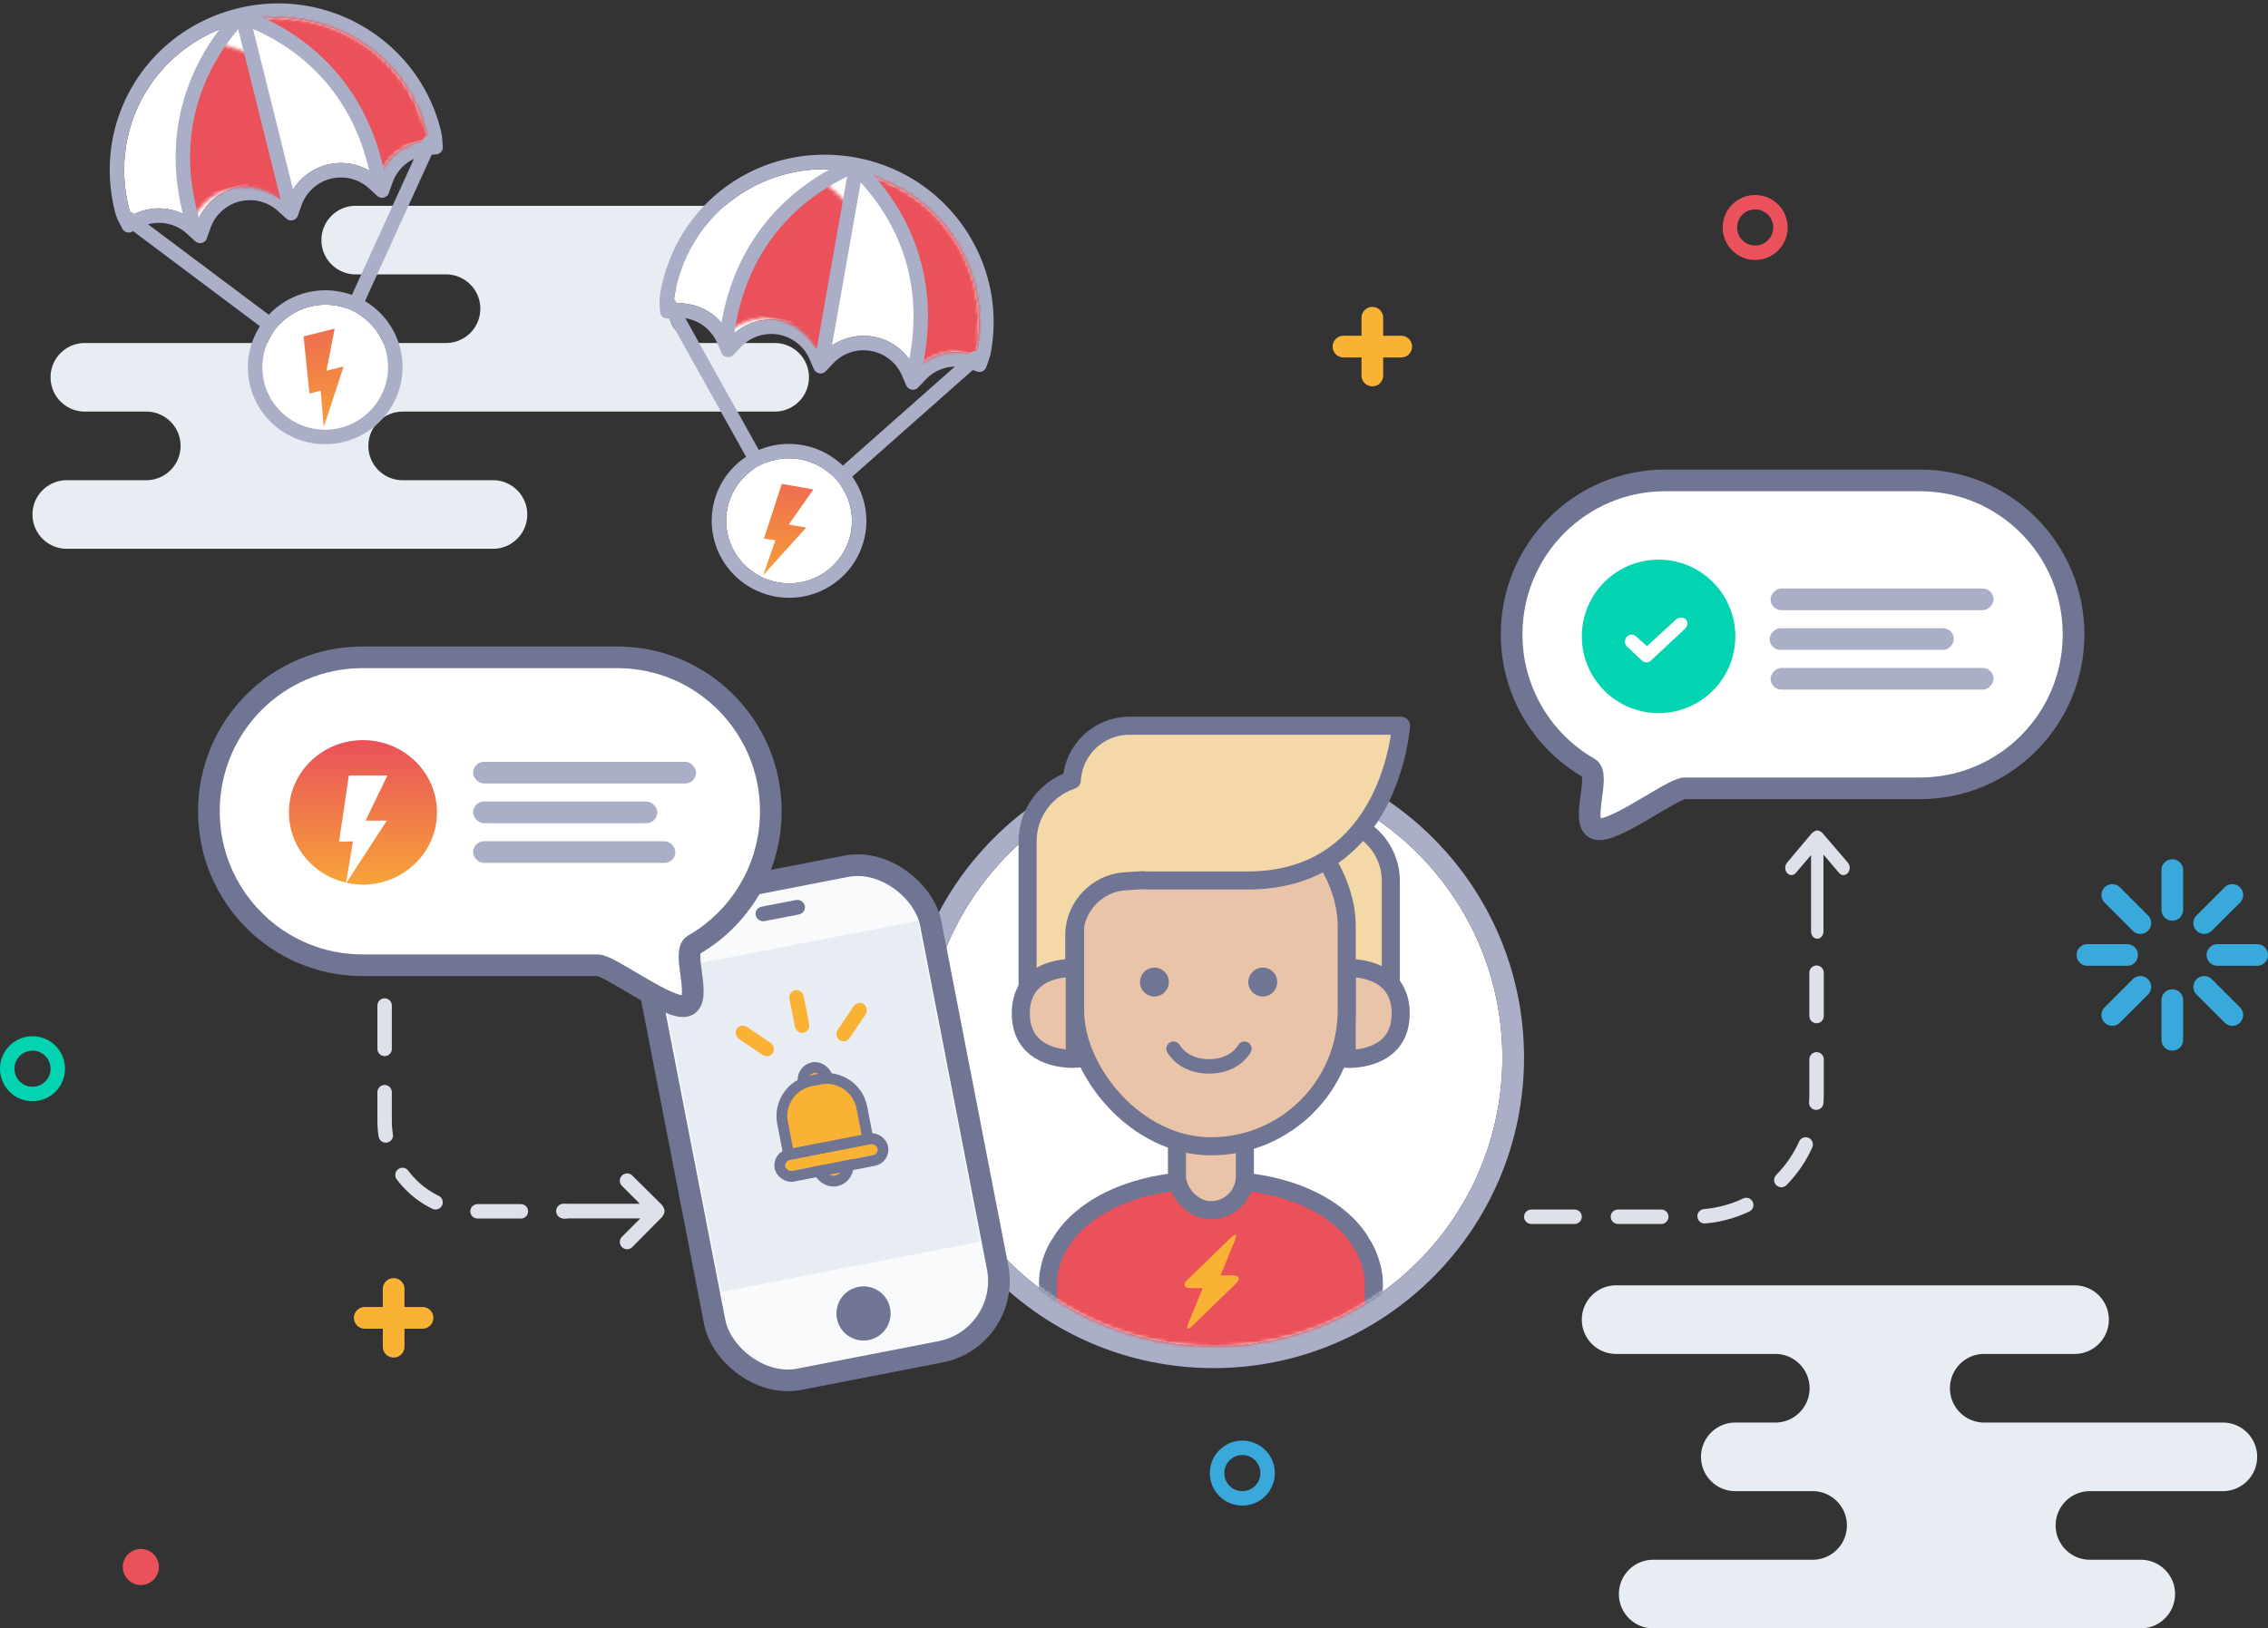 <svg width="628" height="451" viewBox="0 0 628 451" xmlns="http://www.w3.org/2000/svg" xmlns:xlink="http://www.w3.org/1999/xlink"><rect x="0" y="0" width="628" height="451" fill="#333333" stroke="none"/><title>06E7E578-F8CF-4858-9A85-E364BFE00A2D</title><defs><circle id="a" cx="80" cy="80" r="80"/><rect id="c" y="23.829" width="26" height="3.131" rx="1.566"/><linearGradient x1="50%" y1="118.011%" x2="50%" y2=".277%" id="d"><stop stop-color="#F9B233" offset="0%"/><stop stop-color="#EA515A" offset="100%"/></linearGradient><path d="M85.838 46.246c.107-.626.162-1.27.162-1.933C86 20.944 66.972 2 43.5 2S1 20.39 1 44.313c0 .763.087 1.504.254 2.223a15.573 15.573 0 0 1 3.996-.518c5.42 0 10.194 2.773 12.986 6.982 2.792-4.209 7.566-6.982 12.986-6.982 5.42 0 10.195 2.773 12.986 6.982 2.792-4.209 7.566-6.982 12.986-6.982 5.42 0 10.195 2.773 12.987 6.982 2.791-4.209 7.565-6.982 12.986-6.982.91 0 1.803.078 2.67.228z" id="e"/><ellipse id="g" cx="17.415" cy="17.304" rx="17.415" ry="17.304"/><linearGradient x1="49.998%" y1="140.769%" x2="49.998%" y2="-62.667%" id="h"><stop stop-color="#F9B233" offset="0%"/><stop stop-color="#EA515A" offset="100%"/></linearGradient><path d="M85.838 46.246c.107-.626.162-1.27.162-1.933C86 20.944 66.972 2 43.5 2S1 20.39 1 44.313c0 .763.087 1.504.254 2.223a15.573 15.573 0 0 1 3.996-.518c5.42 0 10.194 2.773 12.986 6.982 2.792-4.209 7.566-6.982 12.986-6.982 5.42 0 10.195 2.773 12.986 6.982 2.792-4.209 7.566-6.982 12.986-6.982 5.42 0 10.195 2.773 12.987 6.982 2.791-4.209 7.565-6.982 12.986-6.982.91 0 1.803.078 2.67.228z" id="i"/><ellipse id="k" cx="17.415" cy="17.304" rx="17.415" ry="17.304"/></defs><g fill="none" fill-rule="evenodd"><path d="M117.5 114h-6.003c-5.25 0-9.497 4.253-9.497 9.5 0 5.248 4.252 9.5 9.497 9.5h6.003-101 24.003c5.25 0 9.497-4.253 9.497-9.5 0-5.248-4.252-9.5-9.497-9.5H16.5h101zm92-38h-101 15.003c5.245 0 9.497 4.252 9.497 9.5 0 5.247-4.248 9.5-9.497 9.5H108.5h101-15.003c-5.245 0-9.497-4.252-9.497-9.5 0-5.247 4.248-9.5 9.497-9.5H209.5zM89 66.5c0-5.247 4.248-9.5 9.497-9.5h131.006c5.245 0 9.497 4.252 9.497 9.5 0 5.247-4.248 9.5-9.497 9.5H98.497C93.252 76 89 71.748 89 66.5zm-80 76c0-5.247 4.25-9.5 9.498-9.5h118.004c5.246 0 9.498 4.252 9.498 9.5 0 5.247-4.25 9.5-9.498 9.5H18.498C13.252 152 9 147.748 9 142.5zm5-38c0-5.247 4.254-9.5 9.5-9.5h191a9.5 9.5 0 0 1 9.5 9.5c0 5.247-4.254 9.5-9.5 9.5h-191a9.5 9.5 0 0 1-9.5-9.5zM582.067 413h-83.9 3.735c5.246 0 9.498 4.252 9.498 9.5 0 5.247-4.245 9.5-9.498 9.5h-3.735 83.9-3.37c-5.245 0-9.497-4.252-9.497-9.5 0-5.247 4.245-9.5 9.498-9.5h3.369zm-21.6-38h-74.434 5.536c5.245 0 9.498 4.252 9.498 9.5 0 5.247-4.245 9.5-9.498 9.5h-5.536 74.434-11.036c-5.245 0-9.498-4.252-9.498-9.5 0-5.247 4.245-9.5 9.498-9.5h11.036zM438 365.5c0-5.247 4.25-9.5 9.49-9.5h126.953c5.241 0 9.49 4.252 9.49 9.5 0 5.247-4.249 9.5-9.49 9.5H447.49c-5.242 0-9.491-4.252-9.491-9.5zm10.267 76c0-5.247 4.259-9.5 9.502-9.5h134.995c5.248 0 9.503 4.252 9.503 9.5 0 5.247-4.26 9.5-9.503 9.5H457.769c-5.248 0-9.502-4.252-9.502-9.5zm22.733-38c0-5.247 4.26-9.5 9.503-9.5h134.994c5.249 0 9.503 4.252 9.503 9.5 0 5.247-4.26 9.5-9.503 9.5H480.503c-5.249 0-9.503-4.252-9.503-9.5z" fill="#E8ECF3"/><g transform="translate(4 58)"><path d="M108 304v-4.999a3 3 0 1 0-6 0V304h-4.999a3 3 0 1 0 0 6H102v4.999a3 3 0 1 0 6 0V310h4.999a3 3 0 1 0 0-6H108z" fill="#F9B233"/><circle stroke="#EA515A" stroke-width="4" cx="482" cy="5" r="7"/><circle stroke="#39A9DB" stroke-width="4" cx="340" cy="350" r="7"/><circle stroke="#02D4B1" stroke-width="4" cx="5" cy="238" r="7"/><circle fill="#EA515A" cx="35" cy="376" r="5"/><path d="M594.5 183c0-1.657 1.347-3 3-3 1.657 0 3 1.334 3 3v11c0 1.657-1.347 3-3 3-1.657 0-3-1.334-3-3v-11zm17.496 4.762a3.002 3.002 0 0 1 4.242 0 2.994 2.994 0 0 1 0 4.242l-7.778 7.778a3.002 3.002 0 0 1-4.242 0 2.994 2.994 0 0 1 0-4.242l7.778-7.778zM621 203.5c1.657 0 3 1.347 3 3 0 1.657-1.334 3-3 3h-11c-1.657 0-3-1.347-3-3 0-1.657 1.334-3 3-3h11zm-4.762 17.496a3.002 3.002 0 0 1 0 4.242 2.994 2.994 0 0 1-4.242 0l-7.778-7.778a3.002 3.002 0 0 1 0-4.242 2.994 2.994 0 0 1 4.242 0l7.778 7.778zM600.5 230c0 1.657-1.347 3-3 3-1.657 0-3-1.334-3-3v-11c0-1.657 1.347-3 3-3 1.657 0 3 1.334 3 3v11zm-17.496-4.762a3.002 3.002 0 0 1-4.242 0 2.994 2.994 0 0 1 0-4.242l7.778-7.778a3.002 3.002 0 0 1 4.242 0 2.994 2.994 0 0 1 0 4.242l-7.778 7.778zM574 209.5c-1.657 0-3-1.347-3-3 0-1.657 1.334-3 3-3h11c1.657 0 3 1.347 3 3 0 1.657-1.334 3-3 3h-11zm4.762-17.496a3.002 3.002 0 0 1 0-4.242 2.994 2.994 0 0 1 4.242 0l7.778 7.778a3.002 3.002 0 0 1 0 4.242 2.994 2.994 0 0 1-4.242 0l-7.778-7.778z" fill="#39A9DB"/><path d="M379 35v-4.999a3 3 0 1 0-6 0V35h-4.999a3 3 0 1 0 0 6H373v4.999a3 3 0 1 0 6 0V41h4.999a3 3 0 1 0 0-6H379z" fill="#F9B233"/></g><g transform="translate(256 212.921)"><mask id="b" fill="#fff"><use xlink:href="#a"/></mask><use fill="#FFF" xlink:href="#a"/><circle stroke="#AAAFC7" stroke-width="6" cx="80" cy="80" r="83"/><path d="M34.174 142.257c0-3.319 1.453-8.277 3.48-10.876 0 0 8.33-17.499 41.641-17.499s41.64 17.499 41.64 17.499c1.923 2.688 3.481 7.547 3.481 10.876v31.266H34.174v-31.266z" stroke="#6F7592" stroke-width="5" fill="#EA515A" stroke-linejoin="round" mask="url(#b)"/></g><g transform="translate(282.654 201)"><path d="M68.622 43.019c0-9.348 7.573-16.926 16.92-16.926 9.345 0 16.92 7.572 16.92 16.926v38.055h-33.84V43.019z" stroke="#6F7592" stroke-width="5" fill="#F4D8A8"/><rect stroke="#6F7592" stroke-width="5" fill="#EAC4A9" x="43.241" y="103.439" width="18.8" height="30.752" rx="9.4"/><path d="M90.242 67.109v25.16s14.954.923 14.954-12.58-14.954-12.58-14.954-12.58z" stroke="#6F7592" stroke-width="5" fill="#EAC4A9"/><rect stroke="#6F7592" stroke-width="5" fill="#EAC4A9" x="15.04" y="17.706" width="75.202" height="98.779" rx="37.601"/><path d="M14.127 15.066C7.01 17.423 1.88 24.126 1.88 32.028v49.046h12.925V57.982c0-7.723 6.253-14.393 13.967-14.885l4.881-.312c.62.054 1.248.081 1.882.081h27.24C102.571 42.866 105.282 0 105.282 0H30.1c-8.533 0-15.494 6.665-15.973 15.066z" stroke="#6F7592" stroke-width="5" fill="#F4D8A8" stroke-linejoin="round"/><path d="M14.954 67.095v25.161S0 93.18 0 79.676s14.954-12.58 14.954-12.58z" stroke="#6F7592" stroke-width="5" fill="#EAC4A9"/><circle fill="#6F7592" cx="37" cy="71" r="4"/><circle fill="#6F7592" cx="67" cy="71" r="4"/><path d="M42.301 89.46s2.516 4.898 9.81 4.898c7.294 0 9.81-4.898 9.81-4.898" stroke="#6F7592" stroke-width="4" stroke-linecap="round" stroke-linejoin="round"/></g><path d="M341.948 343.504c.676-1.657.19-1.997-1.085-.758l-12.12 11.777c-1.276 1.24-.867 2.245.914 2.245h3.365l-3.97 9.728c-.676 1.657-.19 1.997 1.085.758l12.12-11.777c1.276-1.24.867-2.245-.914-2.245h-3.365l3.97-9.728z" fill="#F9B233"/><g transform="rotate(-11 1393.233 -782.994)"><rect stroke="#6F7592" stroke-width="6" fill="#F9FAFC" x=".591" width="79.788" height="137" rx="20"/><path fill="#E8ECF3" d="M4 18.608h73v90.518H4z"/><circle fill="#6F7592" cx="41.5" cy="122.5" r="7.5"/><rect fill="#6F7592" x="33.221" y="6.524" width="13.868" height="4.077" rx="2.039"/><g transform="translate(28 53)"><rect stroke="#6F7592" stroke-width="3" fill="#F9B233" x="8.84" y="17.387" width="8.32" height="14.613" rx="4.16"/><rect stroke="#6F7592" stroke-width="3" fill="#F9B233" x="9.36" width="6.76" height="14.613" rx="3.38"/><path d="M1.56 13.39c0-5.476 4.444-9.916 9.921-9.916H14c5.48 0 9.921 4.439 9.921 9.916v9.917H1.56V13.39z" stroke="#6F7592" stroke-width="3" fill="#F9B233"/><use fill="#F9B233" xlink:href="#c"/><rect stroke="#6F7592" stroke-width="3" x="-1.5" y="22.329" width="29" height="6.131" rx="3.066"/></g><g transform="translate(20 31)" fill="#F9B233"><rect x="18" width="4" height="12" rx="2"/><rect transform="rotate(45 33.657 11.657)" x="31.657" y="5.657" width="4" height="12" rx="2"/><rect transform="scale(-1 1) rotate(45 0 -3.657)" x="4.343" y="5.657" width="4" height="12" rx="2"/></g></g><g transform="translate(57 182)"><path d="M108.5 85.343c3.481 0 20.007 12.76 24.543 11.216 4.537-1.544-1.416-14.878 1.982-16.83 12.793-7.351 21.413-21.18 21.413-37.03 0-23.555-19.033-42.642-42.511-42.642H43.35C19.874.057.839 19.15.839 42.7c0 23.556 19.033 42.643 42.512 42.643H108.5z" stroke="#6F7592" stroke-width="6" fill="#FFF"/><rect fill="#AAAFC7" x="74" y="29" width="61.737" height="6" rx="3"/><rect fill="#AAAFC7" x="74" y="40" width="51" height="6" rx="3"/><rect fill="#AAAFC7" x="74" y="51" width="56" height="6" rx="3"/><path d="M43.5 23C32.178 23 23 31.955 23 43c0 9.475 6.759 17.391 15.824 19.458l1.919-11.435-3.86.097 2.7-18.321h10.682l-6.042 12.488 5.905-.002-11.195 17.2A21.01 21.01 0 0 0 43.5 63C54.822 63 64 54.045 64 43s-9.178-20-20.5-20z" fill="url(#d)"/></g><g transform="matrix(-1 0 0 1 575 133)"><path d="M108.5 85.343c3.481 0 20.007 12.76 24.543 11.216 4.537-1.544-1.416-14.878 1.982-16.83 12.793-7.351 21.413-21.18 21.413-37.03 0-23.555-19.033-42.642-42.511-42.642H43.35C19.874.057.839 19.15.839 42.7c0 23.556 19.033 42.643 42.512 42.643H108.5z" stroke="#6F7592" stroke-width="6" fill="#FFF"/><rect fill="#AAAFC7" x="23" y="30" width="61.737" height="6" rx="3"/><rect fill="#AAAFC7" x="23" y="52" width="61.737" height="6" rx="3"/><rect fill="#AAAFC7" x="34" y="41" width="51" height="6" rx="3"/><g transform="matrix(-1 0 0 1 137 22)"><circle fill="#02D4B1" cx="21.254" cy="21.254" r="21.254"/><path d="M14.99 21.241a1.759 1.759 0 0 0-2.586.181 2.032 2.032 0 0 0 .192 2.746l4.086 3.809a1.755 1.755 0 0 0 2.394.022l9.59-8.924c.745-.995.731-1.944.073-2.555-.658-.611-1.853-.726-2.813.196l-7.876 7.245" fill="#FFF"/></g></g><path d="M106.5 278.5V310.499c0 13.808 11.19 25.001 25 25.001h25" stroke="#DEE0EA" stroke-width="4" stroke-linecap="round" stroke-linejoin="round" stroke-dasharray="12,12"/><path d="M184 335.432c0 .884-.723 1.687-.723 1.687l-8.204 8.29a2.012 2.012 0 0 1-2.853-.005c-.79-.79-.79-2.069-.004-2.855l5.09-5.095h-21.294a2.012 2.012 0 0 1-2.012-2.022c0-1.117.907-2.023 2.012-2.023h21.158l-4.954-4.958a2.021 2.021 0 0 1 .004-2.855 2.012 2.012 0 0 1 2.853-.005l8.1 8.018s.827.938.827 1.823z" fill="#DEE0EA"/><g><path d="M424 337H469.01c18.772 0 33.99-15.218 33.99-34v-34" stroke="#DEE0EA" stroke-width="4" stroke-linecap="round" stroke-linejoin="round" stroke-dasharray="12,12"/><path d="M503.192 230c.751 0 1.434.723 1.434.723l7.046 8.204c.67.786.673 2.058-.003 2.853-.672.79-1.76.79-2.428.004l-4.33-5.09v21.294c0 1.111-.763 2.012-1.72 2.012-.949 0-1.718-.907-1.718-2.012V236.83l-4.214 4.954c-.669.786-1.756.785-2.428-.004-.676-.795-.673-2.067-.003-2.853l6.815-8.1s.797-.827 1.549-.827z" fill="#DEE0EA"/></g><g><g transform="rotate(10 -120.426 1124.803)"><mask id="f" fill="#fff"><use xlink:href="#e"/></mask><g stroke-linejoin="round"><use fill="#FFF" xlink:href="#e"/><path stroke="#AAAFC7" stroke-width="4" d="M87.809 46.584c.127-.742.191-1.5.191-2.27C88 19.837 68.075 0 43.5 0 18.735 0-1 19.471-1 44.313c0 .91.103 1.804.306 2.677l.468 2.007 1.993-.528a13.573 13.573 0 0 1 3.483-.451c4.605 0 8.815 2.313 11.32 6.088l1.666 2.512 1.667-2.512a13.557 13.557 0 0 1 11.32-6.088c4.604 0 8.815 2.313 11.319 6.088l1.666 2.512 1.667-2.512a13.557 13.557 0 0 1 11.32-6.088c4.604 0 8.815 2.313 11.319 6.088l1.667 2.512 1.666-2.512a13.557 13.557 0 0 1 11.32-6.088c.787 0 1.566.067 2.33.199l1.974.342.338-1.975z"/></g><path d="M17.343.5c12.22 7.96 27.971 24.597 26.139 53.443-4.235-4.263-13.908-13.61-26.383-.373 0-11.519.244-43.212.244-53.07z" fill="#EA515A" mask="url(#f)" transform="matrix(-1 0 0 1 60.727 0)"/><path d="M43.568.517c21.543 0 44.817 17.67 42.984 46.516-6.136 0-10.246 0-16.646 6.537 0-33.12-15.171-45.205-26.338-53.053z" fill="#EA515A" mask="url(#f)"/><path d="M44.333 1v51.5" stroke="#AAAFC7" stroke-width="4" stroke-linecap="square"/><path d="M43.797.321c12.22 7.96 27.971 24.598 26.138 53.443M43.385.5c-12.22 7.96-27.972 24.597-26.14 53.443" stroke="#AAAFC7" stroke-width="4"/><path d="M0 47l43.503 53.443M86 47l-42.497 53.443" stroke="#AAAFC7" stroke-width="4" stroke-linecap="round" stroke-linejoin="round"/></g><g transform="rotate(10 -607.597 1229.889)"><use fill="#FFF" xlink:href="#g"/><ellipse stroke="#AAAFC7" stroke-width="4" cx="17.415" cy="17.304" rx="19.415" ry="19.304"/></g><path fill="url(#h)" d="M13.66 7.568h8.874l-5.02 10.756 4.906-.002-9.428 15.017 1.631-10.075-3.205.083z" transform="rotate(10 -607.597 1229.889)"/></g><g><g transform="rotate(-14 72.29 -90.33)"><mask id="j" fill="#fff"><use xlink:href="#i"/></mask><g stroke-linejoin="round"><use fill="#FFF" xlink:href="#i"/><path stroke="#AAAFC7" stroke-width="4" d="M87.809 46.584c.127-.742.191-1.5.191-2.27C88 19.837 68.075 0 43.5 0 18.735 0-1 19.471-1 44.313c0 .91.103 1.804.306 2.677l.468 2.007 1.993-.528a13.573 13.573 0 0 1 3.483-.451c4.605 0 8.815 2.313 11.32 6.088l1.666 2.512 1.667-2.512a13.557 13.557 0 0 1 11.32-6.088c4.604 0 8.815 2.313 11.319 6.088l1.666 2.512 1.667-2.512a13.557 13.557 0 0 1 11.32-6.088c4.604 0 8.815 2.313 11.319 6.088l1.667 2.512 1.666-2.512a13.557 13.557 0 0 1 11.32-6.088c.787 0 1.566.067 2.33.199l1.974.342.338-1.975z"/></g><path d="M17.343.5c12.22 7.96 27.971 24.597 26.139 53.443-4.235-4.263-13.908-13.61-26.383-.373 0-11.519.244-43.212.244-53.07z" fill="#EA515A" mask="url(#j)" transform="matrix(-1 0 0 1 60.727 0)"/><path d="M43.568.517c21.543 0 44.817 17.67 42.984 46.516-6.136 0-10.246 0-16.646 6.537 0-33.12-15.171-45.205-26.338-53.053z" fill="#EA515A" mask="url(#j)"/><path d="M44.333 1v51.5" stroke="#AAAFC7" stroke-width="4" stroke-linecap="square"/><path d="M43.797.321c12.22 7.96 27.971 24.598 26.138 53.443M43.385.5c-12.22 7.96-27.972 24.597-26.14 53.443" stroke="#AAAFC7" stroke-width="4"/><path d="M0 47l43.503 53.443M86 47l-42.497 53.443" stroke="#AAAFC7" stroke-width="4" stroke-linecap="round" stroke-linejoin="round"/></g><g transform="rotate(-14 397.455 -236.277)"><use fill="#FFF" xlink:href="#k"/><ellipse stroke="#AAAFC7" stroke-width="4" cx="17.415" cy="17.304" rx="19.415" ry="19.304"/></g><path fill="url(#h)" d="M13.66 7.568h8.874l-5.02 10.756 4.906-.002-9.428 15.017 1.631-10.075-3.205.083z" transform="rotate(-14 397.455 -236.277)"/></g></g></svg>